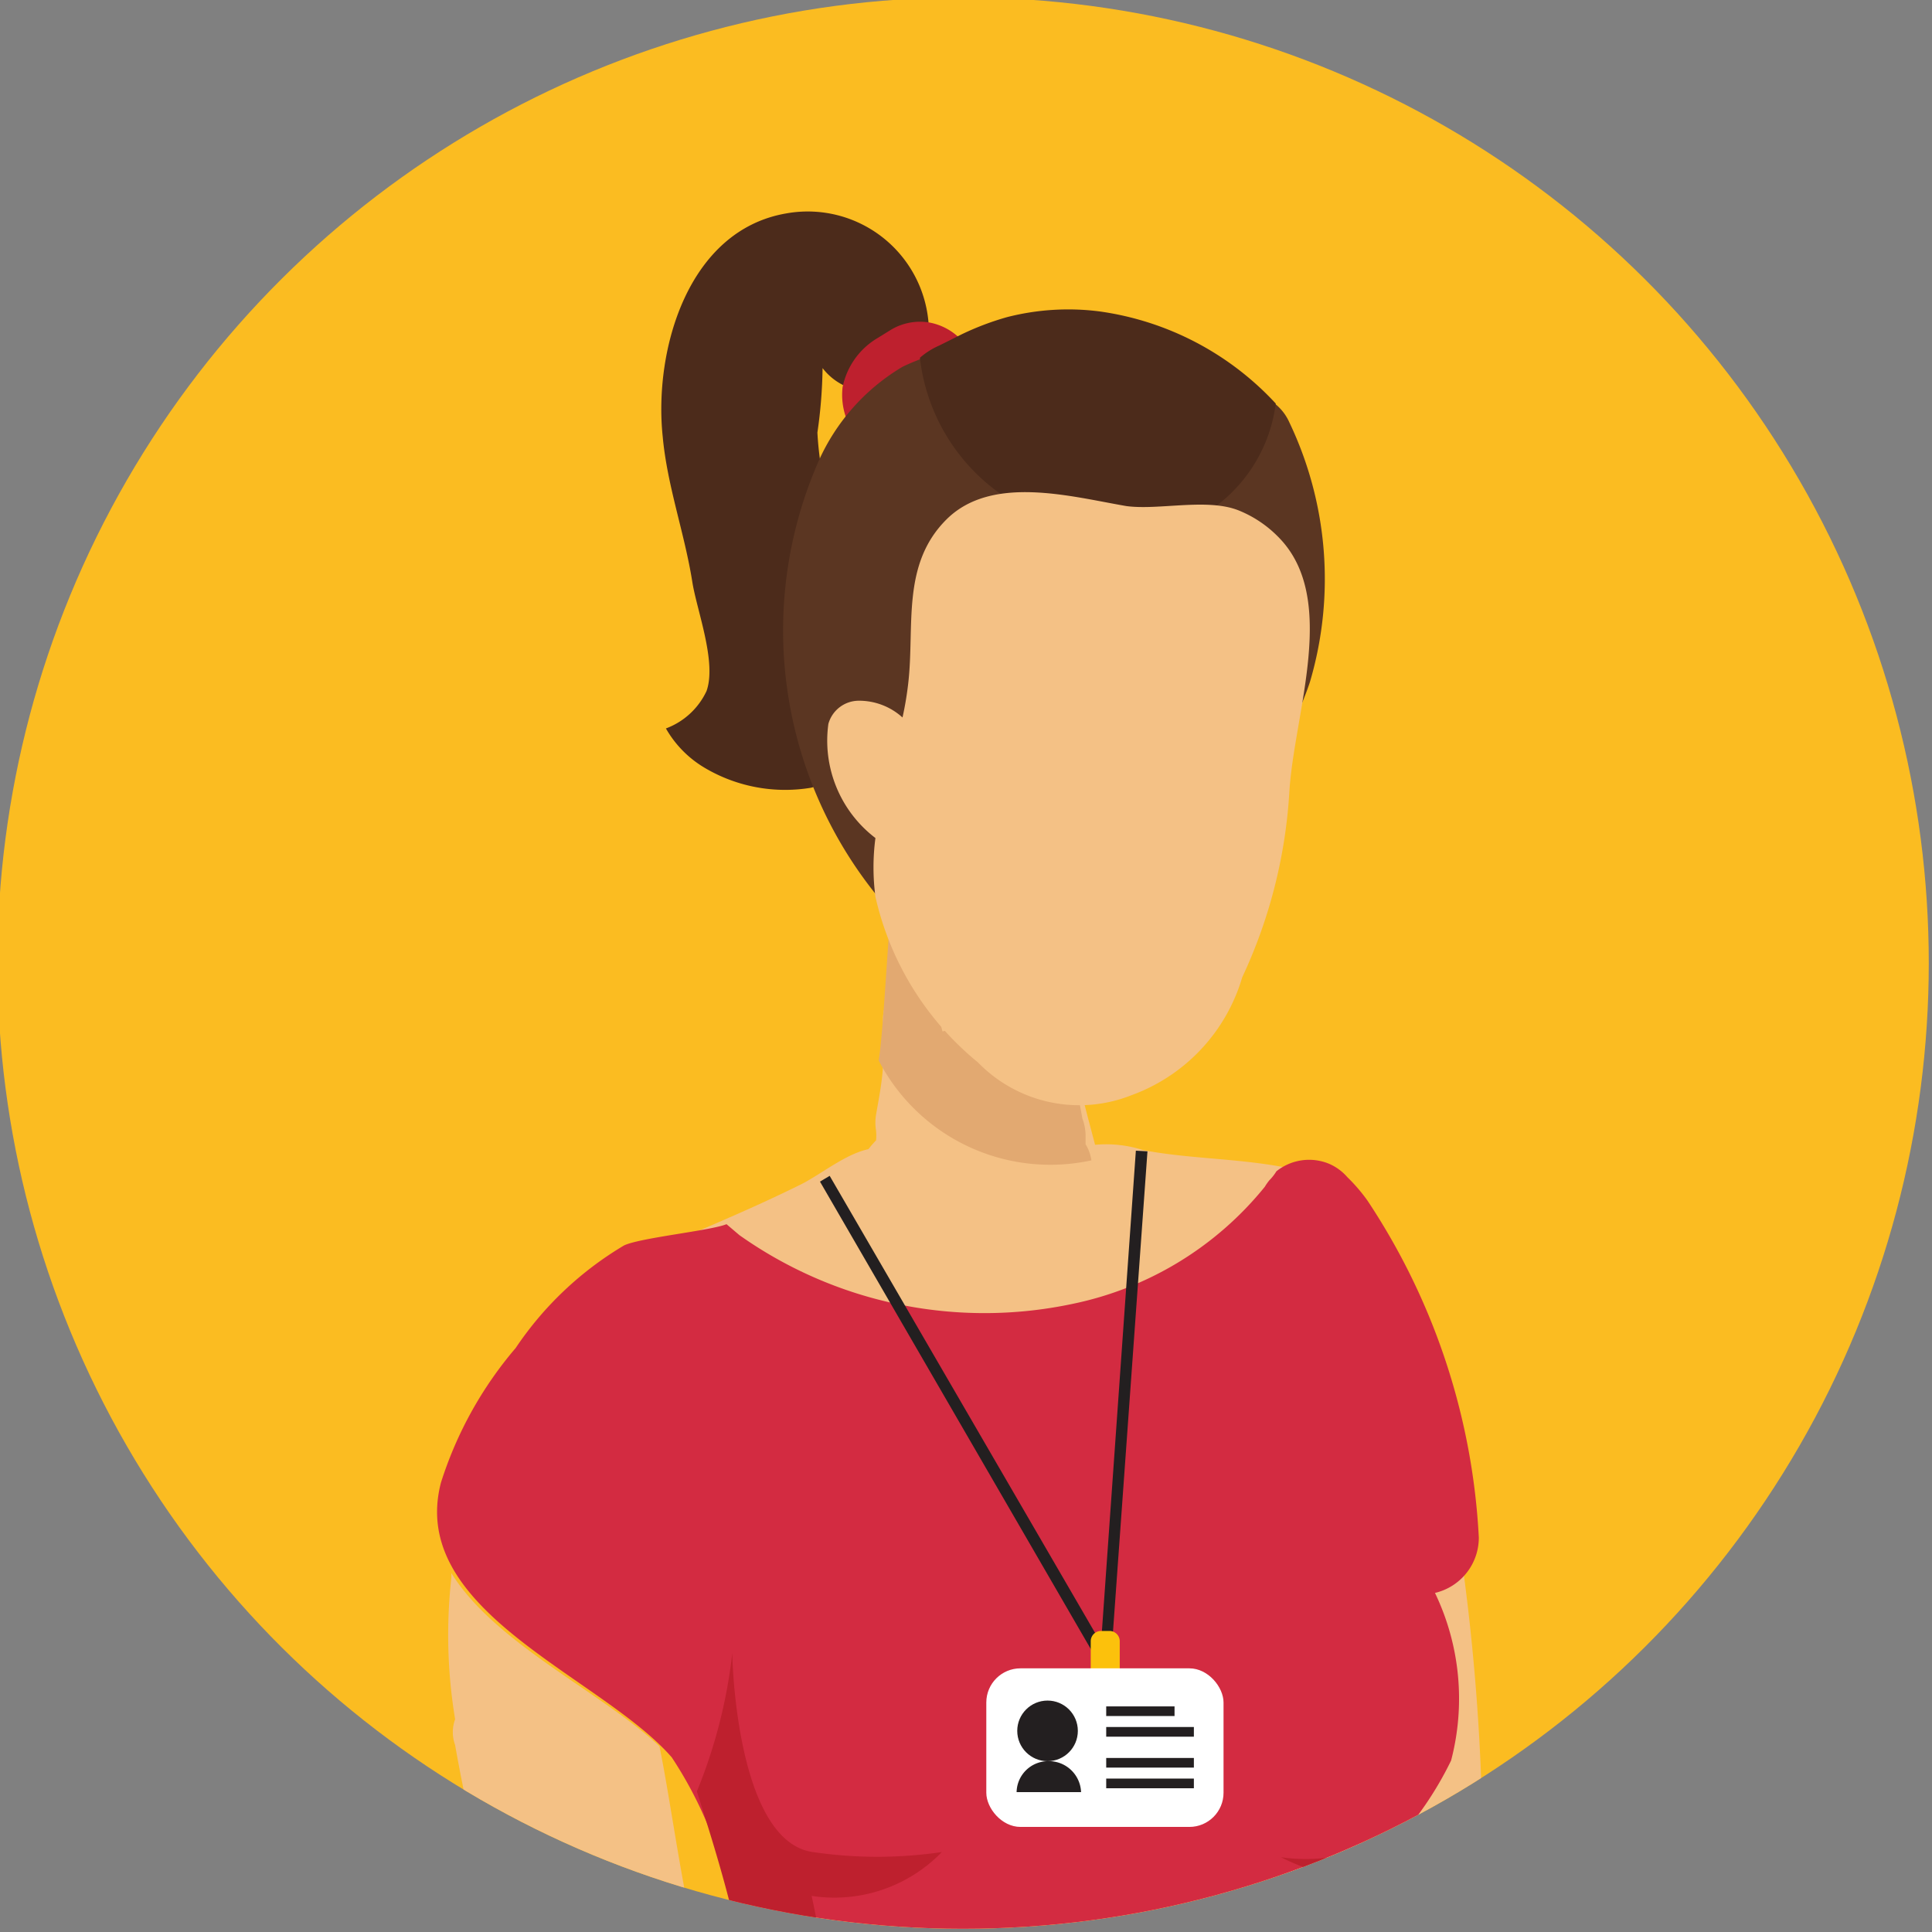 <svg id="Capa_1" data-name="Capa 1" xmlns="http://www.w3.org/2000/svg" xmlns:xlink="http://www.w3.org/1999/xlink" viewBox="0 0 29.97 29.97"><rect x="0" y="0" width="29.97" height="29.97" fill="#808080" stroke="none"/><defs><style>.cls-1{fill:none;}.cls-2{fill:#fbbc21;}.cls-3{clip-path:url(#clip-path);}.cls-4{fill:#4c2b1b;}.cls-5{fill:#be202e;}.cls-6{fill:#5b3622;}.cls-7{fill:#f4c185;}.cls-8{fill:#e2a971;}.cls-9{fill:#d32b41;}.cls-10{fill:#231f20;}.cls-11{fill:#fcc10c;}.cls-12{fill:#fff;}.cls-13{fill:#d1d2d4;}</style><clipPath id="clip-path"><ellipse class="cls-1" cx="14.98" cy="14.98" rx="14.98" ry="14.98" transform="matrix(0, -1, 1, 0, -0.04, 29.92)"/></clipPath></defs><title>persona1</title><ellipse class="cls-2" cx="14.98" cy="14.98" rx="14.98" ry="14.98" transform="matrix(0, -1, 1, 0, -0.04, 29.92)"/><g class="cls-3"><path class="cls-4" d="M14.41,5.18A1.88,1.88,0,0,0,12.2,3.31c-1.53.26-2.06,2.12-1.92,3.46.07.77.34,1.5.46,2.26.07.44.38,1.24.22,1.69a1.13,1.13,0,0,1-.63.58,1.67,1.67,0,0,0,.6.61,2.45,2.45,0,0,0,1.65.31,3.39,3.39,0,0,0,1.49-.83c.48-.41.29-1.2,0-1.68-.39-.71-1-1.11-1.21-1.91a5,5,0,0,1-.18-1.09,7.56,7.56,0,0,0,.08-1A.92.92,0,0,0,14.41,5.18Z"/><path class="cls-5" d="M15.13,5.57a1.29,1.29,0,0,0-.22-.3A.91.91,0,0,0,14.4,5a.88.88,0,0,0-.57.11l-.21.13a1.15,1.15,0,0,0-.55.77,1.06,1.06,0,0,0,.3.86,1,1,0,0,0,.49.26h0l.23,0h.13a.72.72,0,0,0,.33-.11,1,1,0,0,0,.26-.24l.05,0a.92.92,0,0,0,.4-.53A.88.88,0,0,0,15.13,5.57Z"/><path class="cls-6" d="M20,6.55a.77.77,0,0,0-1.18-.29,1.48,1.48,0,0,0-.39-.35,2.06,2.06,0,0,0-2-.16.79.79,0,0,0-.73-.39A3.42,3.42,0,0,0,14,5.69,3.23,3.23,0,0,0,12.7,7.15a6.54,6.54,0,0,0,1,6.86c.46.54,1.22.69,1.54-.09l0,0a.88.88,0,0,0,.29.2l.05,0a2.05,2.05,0,0,0,2.65-.87l.06-.11.17-.08a4.92,4.92,0,0,0,1.86-2.48A5.64,5.64,0,0,0,20,6.55Z"/><path class="cls-7" d="M19.69,25.88c0-.89-.15-6.78.64-7.52.27-.26.87.51,1,.75a6.73,6.73,0,0,1,.88,2.48A34,34,0,0,1,23,28.66c.09,2.85.5,5.77.8,8.63.17,1.66.22,3.34.23,5,0,.9,0,1.79,0,2.68,0,.46,0,1-.35,1.25-.62.38-.78-.51-.89-1-.23-1.08-.44-2.17-.65-3.26A72.55,72.55,0,0,1,21,34.4,14.89,14.89,0,0,0,20.51,32a27.89,27.89,0,0,1-.82-5.21q0-.37,0-.75Z"/><path class="cls-7" d="M13.36,18a.55.55,0,0,0,.52.59,1.84,1.84,0,0,0,2.3.34h0c.5,0,1-.42.88-.89s-.17-.64-.26-1a4.19,4.19,0,0,1-.14-.62c-.1-.49-.2-1.1-.31-1.52a1.75,1.75,0,0,0-.1-.34c-.05-.15-.11,0-.17.14s-.07.11-.11,0v0a.9.9,0,0,0-1.08-.6,1,1,0,0,0-.65.69c-.19,0-.38.12-.46.44,0,.06,0,.13,0,.19a.17.17,0,0,0,0,.07l0,0a.65.65,0,0,0-.08.38v.24h0v0c0,.1,0,.21,0,.31,0,.29-.06.58-.11.87h0a.77.77,0,0,0,0,.25.83.83,0,0,1,0,.15A1.37,1.37,0,0,0,13.36,18Z"/><path class="cls-7" d="M21.77,37c-.26-.76-.6-1.49-.86-2.24a7.09,7.09,0,0,1-.35-2.63,38.83,38.83,0,0,1,.87-4.89V27.2c0-.1,0-.21,0-.31a4.64,4.64,0,0,0,0-.53c0-.2,0-.4,0-.6V25.7c0-.06,0-.15,0-.17-.13-.79-.35-1.56-.55-2.32a12.64,12.64,0,0,1-.53-5c-.84-.25-1.81-.21-2.62-.37a1.87,1.87,0,0,0-1.43.12,2.8,2.8,0,0,1-.82.43c-.55.11-.86-.25-1.31-.46a1.4,1.4,0,0,0-.55-.12c-.41,0-.87.41-1.23.58-.81.4-1.65.74-2.48,1.1a1,1,0,0,0-.73.93,8.6,8.6,0,0,0,.36,1.95A23.79,23.79,0,0,0,10,25c.4,1.71,1.1,3.34,1.47,5.07a6.57,6.57,0,0,1-.25,4l-1,2.69a5.14,5.14,0,0,0-.54,1.41c-.05,1,2.05,1.31,2.75,1.52a24.08,24.08,0,0,0,4.9,1,9.41,9.41,0,0,0,3-.16,5,5,0,0,0,1.74-.76c0-.71-.09-1.43-.15-2.14C21.89,37.43,21.83,37.23,21.77,37Z"/><path class="cls-4" d="M19.79,6.26a2.36,2.36,0,0,1-1.51,1.91,3.25,3.25,0,0,1-2.56-.38,3,3,0,0,1-1.45-2.24,1.17,1.17,0,0,1,.3-.19l.34-.17a4.33,4.33,0,0,1,.71-.27,3.82,3.82,0,0,1,1.43-.09A4.58,4.58,0,0,1,19.79,6.26Z"/><path class="cls-8" d="M16.93,18a3,3,0,0,1-3.3-1.55c.09-.49.2-3.08.3-3.51.11-.05.2,1.87.27,1.79a.55.55,0,0,0,.09-.14l0,.14L14.62,16l1.07-.22.9-2.85c.05.1.08,2.89.08,3v.24h0v0l0,.31c0,.29.07.58.12.87h0a.79.79,0,0,1,.05.25l0,.15A.65.65,0,0,1,16.93,18Z"/><path class="cls-7" d="M19.82,8.32a1.8,1.8,0,0,0-.6-.4c-.49-.2-1.25,0-1.75-.07-.87-.15-2.09-.49-2.79.21s-.49,1.65-.59,2.53a5.07,5.07,0,0,1-.09.54l0,0a1,1,0,0,0-.68-.26.49.49,0,0,0-.47.36A1.9,1.9,0,0,0,13.58,13h0a3.47,3.47,0,0,0,0,.91,4.63,4.63,0,0,0,1.59,2.57,2.19,2.19,0,0,0,2.38.51,2.78,2.78,0,0,0,1.72-1.83A7.87,7.87,0,0,0,20,12.3C20.07,11.06,20.78,9.27,19.82,8.32Z"/><path class="cls-9" d="M11.43,30.11a6.57,6.57,0,0,1-.25,4l-1,2.69a5.14,5.14,0,0,0-.54,1.41c0,.57.62.91,1.32,1.14.55.18,1.13.29,1.43.38.73.21,1.46.41,2.21.58l.62.13c.69.13,1.38.23,2.07.29a9.41,9.41,0,0,0,3-.16,5,5,0,0,0,1.74-.76c0-.51-.06-1-.1-1.54-.16-.82-.27-1.64-.37-2.46,0-.12,0-.23-.05-.34a1.15,1.15,0,0,0,0-.16c0-.2-.05-.4-.09-.6-.07-.42-.16-.85-.23-1.28A9.66,9.66,0,0,1,21.35,30c0-.23.1-.49.16-.75a4,4,0,0,1,.32-.88h0l0,0a5.32,5.32,0,0,0,.68-1.06,3.79,3.79,0,0,0-.25-2.6.88.88,0,0,0,.68-.86,10.41,10.41,0,0,0-1.73-5.23,2.67,2.67,0,0,0-.31-.36.79.79,0,0,0-.29-.21.81.81,0,0,0-.81.12h0a.76.76,0,0,1-.11.14.86.86,0,0,0-.07.1,5.18,5.18,0,0,1-3,1.82,6.58,6.58,0,0,1-5.15-1.07l-.2-.17c-.24.1-1.34.21-1.59.33A5.25,5.25,0,0,0,8,20.91,6,6,0,0,0,6.84,23c-.52,2,2.48,3,3.58,4.26A6.26,6.26,0,0,1,11.43,30.11Z"/><path class="cls-5" d="M21.86,28.31a.05.05,0,0,0,0,0h0a4,4,0,0,0-.32.88,3.55,3.55,0,0,1-1.67-.38A2.7,2.7,0,0,0,21.86,28.31Z"/><path class="cls-5" d="M12.59,29.41a12.51,12.51,0,0,1,0,5.43c-.32.8-1.2,3.29-1.61,4.46-.7-.23-1.35-.57-1.32-1.14a5.14,5.14,0,0,1,.54-1.41l1-2.69a6.57,6.57,0,0,0,.25-4c-.17-.77-.4-1.52-.64-2.27a8,8,0,0,0,.55-2.15c0,.25.1,2.93,1.25,3.09a6.87,6.87,0,0,0,2,0A2.32,2.32,0,0,1,12.59,29.41Z"/><path class="cls-7" d="M22.94,34.13c-.15-.33-.19-.28-.57-.44-.83-.36-1.92-.08-2.86-.14-.77,0-2-.3-2.76-.39a35.86,35.86,0,0,0-4.58-.76c-1.28,0-1.57-3.49-1.94-5.31C9.34,26.25,7.68,25.5,7,24.4H7a.41.41,0,0,1,0,.09,8,8,0,0,0,.06,2.18.58.58,0,0,0,0,.4,28.12,28.12,0,0,0,1.27,4.73c1.06,2.51,1.33,2.56,2.52,3a13.39,13.39,0,0,0,4.45.27l.92,0c1.26,0,2.52,0,3.77-.12C20.72,34.88,23.39,35.09,22.94,34.13Z"/><polygon class="cls-10" points="17.21 26.08 12.72 18.33 12.87 18.24 17.08 25.49 17.62 17.85 17.8 17.86 17.21 26.08"/><path class="cls-11" d="M17.22,25.3h-.14a.16.16,0,0,0-.16.16v.81h.45v-.81A.16.16,0,0,0,17.22,25.3Z"/><rect class="cls-12" x="15.3" y="25.88" width="3.68" height="2.46" rx="0.53"/><circle class="cls-10" cx="16.25" cy="26.85" r="0.47"/><path class="cls-10" d="M16.25,27.32a.49.49,0,0,0-.48.48h1A.5.5,0,0,0,16.25,27.32Z"/><rect class="cls-10" x="17.16" y="26.47" width="1.06" height="0.15"/><rect class="cls-10" x="17.16" y="26.79" width="1.36" height="0.15"/><rect class="cls-10" x="17.16" y="27.27" width="1.36" height="0.15"/><rect class="cls-10" x="17.16" y="27.59" width="1.36" height="0.15"/><polygon class="cls-12" points="28.55 42.78 32.69 30.23 24.59 27.12 20.38 39.48 28.55 42.78"/><polygon class="cls-13" points="30.25 30.45 26.2 28.95 26.11 29.36 30.14 30.86 30.25 30.45"/><polygon class="cls-13" points="31.12 32 24.79 29.56 24.69 29.96 30.99 32.41 31.12 32"/></g></svg>